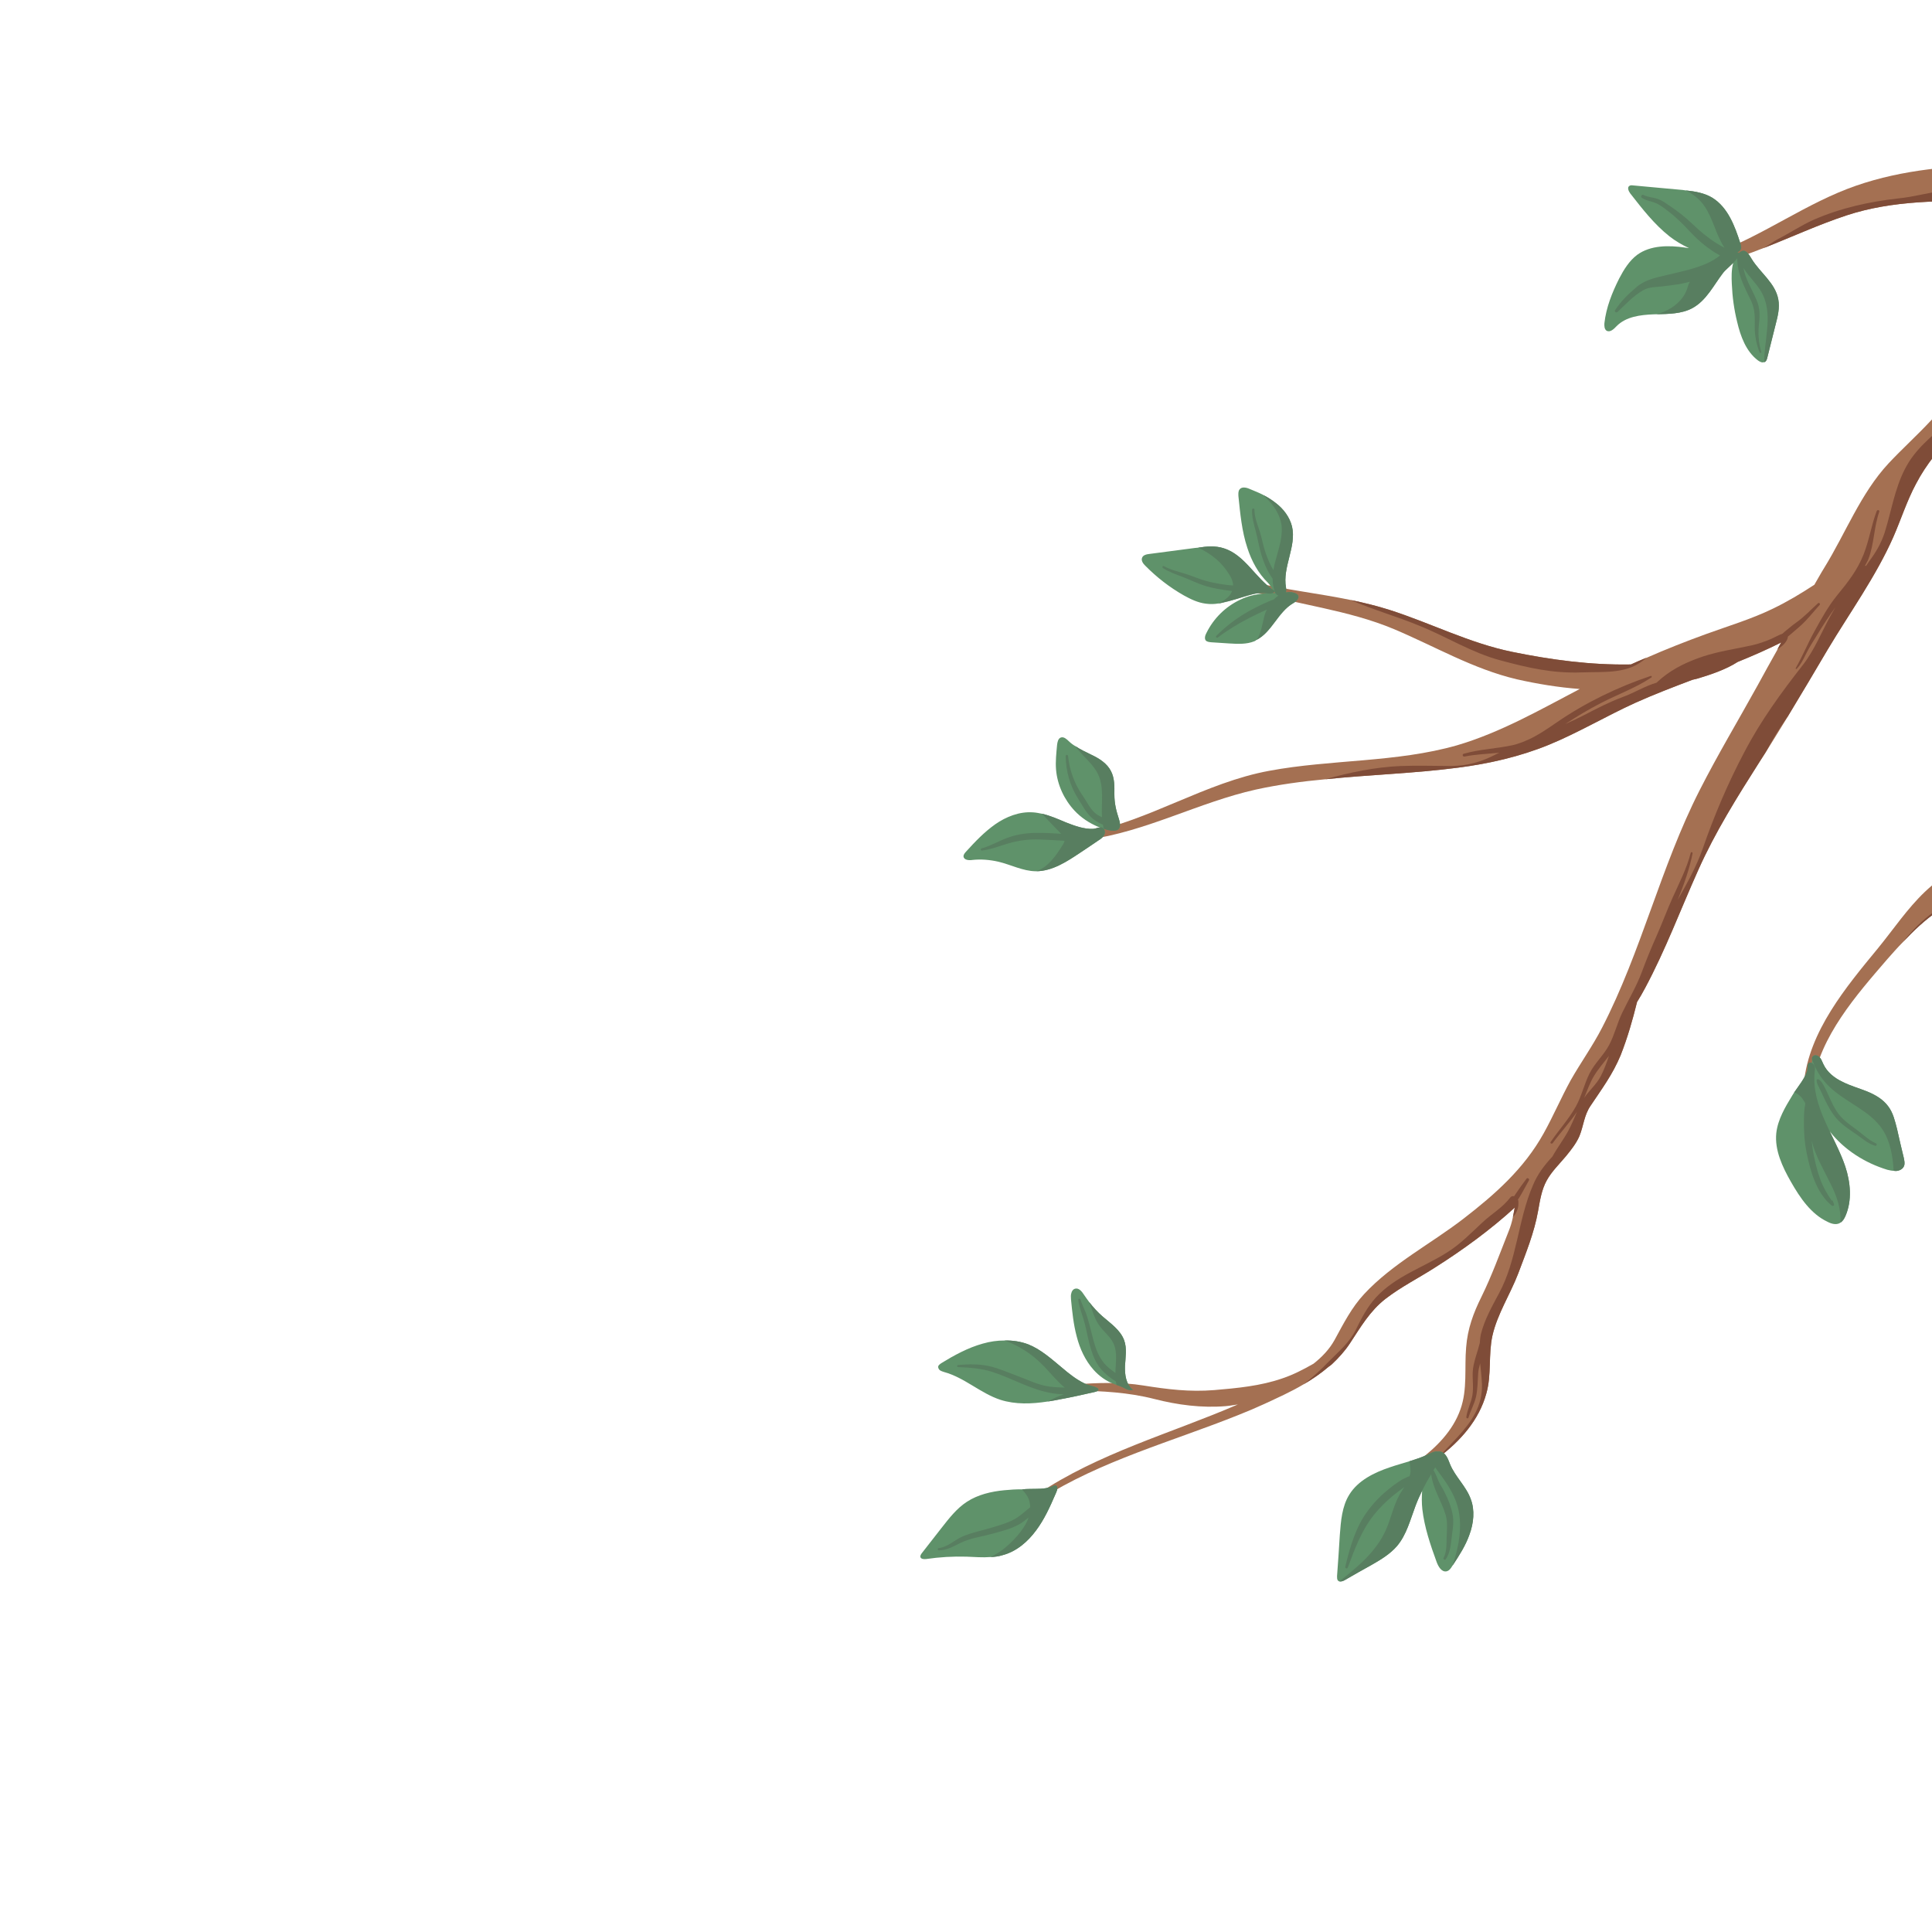 <svg xmlns="http://www.w3.org/2000/svg" xmlns:xlink="http://www.w3.org/1999/xlink" width="500" zoomAndPan="magnify" viewBox="0 0 375 375" height="500" preserveAspectRatio="xMidYMid meet" version="1.0"><defs><clipPath id="8b953d11c3"><path d="M 201 0 L 375 0 L 375 292 L 201 292 Z M 201 0 " clip-rule="nonzero"/></clipPath><clipPath id="4ab0e1016d"><path d="M 178.629 309.121 L 170.375 -37.277 L 537.023 -46.016 L 545.273 300.387 Z M 178.629 309.121 " clip-rule="nonzero"/></clipPath><clipPath id="bab74061dc"><path d="M 178.629 309.121 L 171.16 -4.289 L 375.105 -9.148 L 382.57 304.262 Z M 178.629 309.121 " clip-rule="nonzero"/></clipPath><clipPath id="0dd72ac3f0"><path d="M 178.629 309.121 L 170.375 -37.277 L 537.023 -46.016 L 545.273 300.387 Z M 178.629 309.121 " clip-rule="nonzero"/></clipPath><clipPath id="43432ddc70"><path d="M 253 0 L 375 0 L 375 283 L 253 283 Z M 253 0 " clip-rule="nonzero"/></clipPath><clipPath id="849a8f8eb4"><path d="M 178.629 309.121 L 170.375 -37.277 L 537.023 -46.016 L 545.273 300.387 Z M 178.629 309.121 " clip-rule="nonzero"/></clipPath><clipPath id="9d52358258"><path d="M 178.629 309.121 L 171.16 -4.289 L 375.105 -9.148 L 382.57 304.262 Z M 178.629 309.121 " clip-rule="nonzero"/></clipPath><clipPath id="cb4bd7d002"><path d="M 178.629 309.121 L 170.375 -37.277 L 537.023 -46.016 L 545.273 300.387 Z M 178.629 309.121 " clip-rule="nonzero"/></clipPath><clipPath id="6b32222d4e"><path d="M 178 35 L 375 35 L 375 307 L 178 307 Z M 178 35 " clip-rule="nonzero"/></clipPath><clipPath id="c4f76bf06f"><path d="M 178.629 309.121 L 170.375 -37.277 L 537.023 -46.016 L 545.273 300.387 Z M 178.629 309.121 " clip-rule="nonzero"/></clipPath><clipPath id="00ecad0c64"><path d="M 178.629 309.121 L 171.16 -4.289 L 375.105 -9.148 L 382.57 304.262 Z M 178.629 309.121 " clip-rule="nonzero"/></clipPath><clipPath id="8e615d12cb"><path d="M 178.629 309.121 L 170.375 -37.277 L 537.023 -46.016 L 545.273 300.387 Z M 178.629 309.121 " clip-rule="nonzero"/></clipPath><clipPath id="adaf7fdac1"><path d="M 182 36 L 375 36 L 375 307 L 182 307 Z M 182 36 " clip-rule="nonzero"/></clipPath><clipPath id="4d4f33e75f"><path d="M 178.629 309.121 L 170.375 -37.277 L 537.023 -46.016 L 545.273 300.387 Z M 178.629 309.121 " clip-rule="nonzero"/></clipPath><clipPath id="9831db53e3"><path d="M 178.629 309.121 L 171.16 -4.289 L 375.105 -9.148 L 382.57 304.262 Z M 178.629 309.121 " clip-rule="nonzero"/></clipPath><clipPath id="8558c79a6d"><path d="M 178.629 309.121 L 170.375 -37.277 L 537.023 -46.016 L 545.273 300.387 Z M 178.629 309.121 " clip-rule="nonzero"/></clipPath></defs><g clip-path="url(#8b953d11c3)"><g clip-path="url(#4ab0e1016d)"><g clip-path="url(#bab74061dc)"><g clip-path="url(#0dd72ac3f0)"><path fill="#a47052" d="M 529.445 -43.445 C 528.871 -41.125 526.832 -39.312 525.195 -37.777 C 522.719 -35.457 520.012 -33.355 517.488 -31.121 C 512.266 -26.516 508.559 -20.816 504.348 -15.375 C 499.695 -9.379 494.711 -4.234 488.348 -0.055 C 480.645 5.016 472.898 10.09 465.152 15.074 C 461.324 17.562 457.492 19.965 453.664 22.41 C 451.066 23.465 448.465 24.434 445.82 25.312 C 436.531 28.25 426.621 29.797 417.02 30.93 C 398.129 33.148 378.562 29.719 360.27 36.039 C 350.719 39.348 342.5 45.562 333.047 49.094 C 331.793 49.531 332.336 51.465 333.684 51.113 C 336.648 50.273 339.469 49.254 342.293 48.148 L 342.336 48.145 C 347.711 46.027 352.988 43.594 358.461 41.789 C 367.387 38.859 376.977 38.945 386.246 39.043 C 391.086 39.109 395.926 39.309 400.758 39.148 C 405.91 38.98 410.953 38.094 416.043 37.426 C 422.129 36.648 428.391 35.73 434.465 34.5 L 434.512 34.5 C 434.602 34.496 434.734 34.445 434.824 34.445 C 430.195 37.406 425.609 40.324 421.023 43.375 C 407.406 52.391 394.898 62.555 382.91 73.613 C 380.035 76.262 377.34 79 374.648 81.777 C 372.004 84.602 369.172 87.16 366.57 89.938 C 361.148 95.77 358.258 103.445 354.121 110.152 C 353.426 111.254 352.82 112.398 352.168 113.5 C 349.586 115.191 346.91 116.797 344.141 118.129 C 339.941 120.176 335.449 121.504 331.059 123.102 C 327.203 124.508 323.395 126 319.594 127.676 L 319.547 127.676 C 318.562 128.062 317.535 128.539 316.551 128.973 C 316.551 128.973 316.504 128.973 316.461 128.973 C 308.777 129.109 301.066 128.074 293.523 126.531 C 285.211 124.828 277.797 120.977 269.777 118.406 C 267.273 117.605 264.727 116.988 262.18 116.461 C 255.867 115.164 249.43 114.457 243.199 112.977 C 242.062 112.684 241.652 114.371 242.746 114.707 C 251.941 117.383 261.641 118.375 270.543 122.102 C 278.582 125.484 285.875 129.836 294.422 131.852 C 298.422 132.754 302.504 133.426 306.625 133.734 C 298.859 137.812 291.188 142.203 282.789 144.668 C 271.027 148.027 258.352 147.379 246.379 149.609 C 233.91 151.898 223.191 159.262 210.77 161.684 C 210.051 161.836 210.219 163.098 210.984 162.992 C 222.43 161.449 232.645 155.73 243.797 153.246 C 248.207 152.281 252.711 151.676 257.27 151.25 C 265.836 150.367 274.512 150.117 282.984 149.008 C 289.023 148.23 295.004 146.867 300.645 144.559 C 306.375 142.203 311.727 139 317.406 136.418 C 321.027 134.793 324.793 133.348 328.512 131.945 C 328.871 131.848 329.184 131.793 329.543 131.695 C 331.832 131.008 334.973 129.98 337.289 128.477 C 340.156 127.32 342.973 126.078 345.742 124.699 C 345.484 125.156 345.223 125.57 345.008 126.031 L 345.008 126.074 C 343.707 128.367 342.449 130.664 341.195 132.957 C 337.422 139.789 333.422 146.449 329.883 153.414 C 322.324 168.258 318.602 184.688 310.953 199.492 C 309.137 203.02 306.816 206.246 304.863 209.688 C 303 213.078 301.504 216.602 299.641 219.949 C 295.824 226.832 290.203 231.809 284.031 236.57 C 277.727 241.43 270.27 245.273 264.801 251.152 C 262.336 253.793 260.781 256.906 259.047 260.07 C 258.008 261.953 256.551 263.434 254.953 264.695 C 253.035 265.781 251.07 266.824 248.871 267.555 C 244.656 269.016 240.148 269.438 235.68 269.816 C 230.898 270.203 226.637 269.672 221.914 268.922 C 217.512 268.211 213.086 268.41 208.664 268.695 C 207.852 268.715 207.879 269.891 208.691 269.918 C 213.895 269.973 219.008 270.258 224.059 271.543 C 228.562 272.703 233.277 273.312 237.879 272.934 C 238.691 272.867 239.504 272.715 240.27 272.605 C 227.203 278.258 213.23 282.031 201.262 290.102 C 200.684 290.477 201.25 291.461 201.871 291.035 C 213.762 283.465 227.465 279.836 240.406 274.637 C 242.109 273.965 243.809 273.246 245.465 272.48 C 248.012 271.289 250.605 270.141 252.969 268.727 C 253.016 268.727 253.016 268.68 253.059 268.68 C 254.754 267.688 256.398 266.562 257.859 265.305 C 258.086 265.164 258.305 264.977 258.527 264.793 C 259.809 263.582 261 262.289 262.004 260.77 C 264.098 257.598 265.875 254.477 268.938 252.094 C 271.957 249.762 275.398 248.047 278.605 245.98 C 283.949 242.594 289.281 238.711 294.016 234.387 C 293.895 235.023 293.773 235.66 293.652 236.254 C 293.449 237.254 293.156 238.211 292.773 239.125 C 291.109 243.328 289.539 247.668 287.555 251.695 C 285.961 254.902 284.855 257.918 284.578 261.5 C 284.223 265.492 284.863 269.688 283.465 273.566 C 281.984 277.766 278.758 280.969 275.25 283.586 C 274.406 284.238 275.207 285.625 276.145 285.012 C 277.168 284.355 278.191 283.652 279.168 282.949 C 279.168 282.902 279.211 282.902 279.211 282.902 C 283.434 279.723 287.086 275.652 288.5 270.461 C 289.543 266.812 288.863 262.938 289.68 259.25 C 290.621 255.062 293.148 251.203 294.684 247.184 C 296.211 243.117 297.793 239.277 298.551 235.004 C 298.91 233.004 299.223 230.914 300.219 229.125 C 301.172 227.383 302.676 225.941 303.949 224.418 C 304.961 223.172 305.926 221.973 306.57 220.508 C 307.379 218.496 307.469 216.457 308.734 214.617 C 310.918 211.352 313.02 208.539 314.559 204.836 C 315.926 201.363 316.883 197.992 317.75 194.488 C 318.316 193.566 318.836 192.695 319.312 191.777 C 323.293 184.352 326.184 176.543 329.617 168.898 C 332.922 161.488 337.191 154.688 341.547 147.84 C 341.941 147.242 342.332 146.598 342.727 146 C 342.723 145.957 342.723 145.91 342.812 145.863 C 344.25 143.609 345.641 141.27 347.078 138.973 C 347.078 138.926 347.078 138.883 347.121 138.879 C 349.688 134.652 352.207 130.383 354.73 126.113 C 359.031 118.906 364.109 111.906 367.5 104.219 C 369 100.789 370.133 97.184 371.91 93.883 C 373.898 90.078 376.578 86.891 379.535 83.789 C 390.871 71.977 404.578 62.734 418.477 54.164 C 433.359 44.938 448.57 36.383 463.355 26.977 C 468.656 23.59 473.906 20.117 479.16 16.641 C 478.898 17.145 478.641 17.648 478.383 18.152 C 478.164 18.566 477.949 18.934 477.777 19.344 C 476.094 22.734 474.32 25.992 473.184 29.594 C 470.789 37.301 468.758 45.043 466.641 52.836 C 464.645 60.168 462.289 67.512 458.922 74.34 C 455.43 81.391 450.418 87.352 446.418 94.102 C 444.941 96.578 443.602 99.191 442.262 101.805 C 439.996 103.398 438.246 105.836 436.625 108.004 C 434.039 111.461 432.188 115.398 429.145 118.547 C 425.352 122.484 421.367 126.156 417.992 130.492 C 414.613 134.781 412.379 139.723 409.184 144.102 C 402.969 152.758 393.992 159.219 385.129 164.863 C 381.121 167.402 377.066 169.852 373.617 173.102 C 370.168 176.398 367.504 180.398 364.52 184.047 C 358.324 191.574 351.113 200.164 350.133 210.238 C 350.02 211.191 351.699 211.422 351.855 210.422 C 353.262 201.152 360.348 193.109 366.242 186.27 C 367.258 185.113 368.312 183.914 369.418 182.801 C 371.445 180.625 373.656 178.535 376.145 176.844 C 379.973 174.266 384.219 172.215 388.281 169.992 C 397.117 165.254 405.512 158.945 412.066 151.32 C 415.41 147.438 417.656 143.039 420.449 138.852 C 423.418 134.438 427.219 130.68 430.508 126.527 C 431.258 125.605 432 124.637 432.656 123.715 C 432.488 124.125 432.316 124.582 432.145 124.996 C 430.309 129.473 428.562 134.043 427.18 138.602 C 424.832 146.309 425.383 154.172 426.203 162.074 C 427.027 170.066 427.75 177.652 425.949 185.617 C 422.316 201.953 411.703 215.742 400.691 227.906 C 400.117 228.555 401.09 229.484 401.707 228.836 C 407.758 222.805 413.484 216.422 418.242 209.34 C 418.242 209.293 418.285 209.293 418.285 209.293 C 421.562 204.414 424.375 199.234 426.504 193.707 C 429.145 186.809 430.418 179.625 430.559 172.289 C 430.727 164.137 429.984 155.781 431.422 147.691 C 432.941 139.414 436.824 131.672 440.031 123.902 C 443.105 116.359 446.273 108.77 450.492 101.789 C 454.754 94.762 460.672 88.918 464.707 81.805 C 465.707 80.062 466.656 78.273 467.52 76.441 C 467.402 77.215 467.285 78.031 467.168 78.805 C 466.59 82.98 466.328 87.199 466.652 91.355 C 467.168 97.859 470.555 103.301 472.418 109.461 C 474.434 116.156 473.93 123.547 474.41 130.461 C 474.492 131.996 476.707 131.945 476.762 130.406 C 476.793 129.77 476.82 129.137 476.852 128.5 C 477.148 122.066 478.078 115.527 477.16 109.164 C 476.723 106.098 475.66 103.18 474.82 100.168 C 473.836 96.84 473.488 93.684 473.453 90.195 C 473.43 83.5 474.992 76.988 475.238 70.328 C 475.348 67.246 475.09 64.086 474.566 61.02 C 474.457 60.207 474.297 59.262 474.094 58.316 C 476.293 50.07 477.402 41.578 479.418 33.246 C 480.449 29.102 481.488 25.277 483.203 21.344 C 484.449 18.508 485.504 15.449 485.793 12.316 C 486.992 11.52 488.195 10.766 489.355 10.016 C 497.145 4.852 503.844 -0.426 509.637 -7.805 C 514.418 -13.895 518.512 -20.375 524.402 -25.582 C 529.094 -29.723 535.57 -34.992 536.496 -41.668 C 536.84 -44.395 534.625 -46.152 532.547 -46.102 C 531.191 -46.07 529.902 -45.27 529.445 -43.445 Z M 529.445 -43.445 " fill-opacity="1" fill-rule="nonzero"/></g></g></g></g><g clip-path="url(#43432ddc70)"><g clip-path="url(#849a8f8eb4)"><g clip-path="url(#9d52358258)"><g clip-path="url(#cb4bd7d002)"><path fill="#7f4c38" d="M 317.75 194.488 C 318.316 193.566 318.836 192.695 319.312 191.777 C 323.293 184.352 326.184 176.543 329.617 168.898 C 332.922 161.488 337.191 154.688 341.547 147.84 C 341.941 147.242 342.332 146.598 342.727 146 C 342.723 145.957 342.723 145.91 342.812 145.863 C 343.98 143.664 345.285 141.504 346.727 139.434 C 346.816 139.293 346.945 139.109 347.078 138.973 C 347.078 138.926 347.078 138.883 347.121 138.879 C 349.688 134.652 352.207 130.383 354.73 126.113 C 359.031 118.906 364.109 111.906 367.5 104.219 C 369 100.789 370.133 97.184 371.91 93.883 C 373.898 90.078 376.578 86.891 379.535 83.789 C 390.871 71.977 404.578 62.734 418.477 54.164 C 433.359 44.938 448.57 36.383 463.355 26.977 C 468.656 23.59 473.906 20.117 479.16 16.641 C 478.898 17.145 478.641 17.648 478.383 18.152 C 479.133 17.367 480.359 15.844 479.797 14.906 C 479.699 14.727 479.52 14.688 479.387 14.734 C 478.801 14.84 478.41 15.527 478.012 15.945 C 477.48 16.41 476.902 16.832 476.277 17.16 C 475.652 17.539 474.984 17.828 474.309 18.07 C 473.504 18.359 472.789 18.785 472.031 19.121 C 470.5 19.844 469.098 20.652 467.66 21.461 C 469.426 19.605 471.133 17.707 473.129 16.07 C 473.258 15.965 473.086 15.758 472.945 15.844 C 470.316 17.5 468.258 19.879 465.898 21.871 C 464.441 23.098 463.043 24.211 461.215 24.832 C 459.703 25.348 458.223 25.844 456.773 26.516 C 453.953 27.828 451.211 29.34 448.91 31.449 C 447.605 32.645 446.344 33.582 444.742 34.328 C 443.148 35.074 441.543 36.047 439.84 36.496 C 439.574 36.566 439.637 37.031 439.922 36.988 C 441.406 36.77 442.719 36.137 444.117 35.617 C 445.555 35.086 446.965 34.562 448.266 33.738 C 449.684 32.836 450.898 31.66 452.324 30.77 C 453.852 29.816 455.473 28.98 457.07 28.148 C 457.191 28.086 457.312 28.039 457.434 27.98 C 453.594 30.602 450.297 34.043 446.074 36.031 C 444.152 36.938 442.273 37.754 440.492 38.883 C 438.844 39.961 437.199 41.09 435.41 41.902 C 435.098 42 434.781 42.098 434.422 42.195 C 433.703 42.395 432.984 42.637 432.312 42.879 C 431.477 43.102 430.688 43.387 429.922 43.742 C 430.195 43.551 430.461 43.344 430.738 43.164 C 432.27 42.16 433.965 41.434 435.387 40.273 C 435.672 40.047 435.281 39.566 434.984 39.777 C 433.516 40.828 431.789 41.445 430.219 42.32 C 428.301 43.387 426.484 44.664 424.66 45.883 C 424.098 46.262 423.574 46.676 423.043 47.086 C 420.734 48.301 418.531 49.676 416.469 51.449 C 415.898 51.945 415.289 52.398 414.707 52.879 C 413.133 53.648 411.555 54.418 410.039 55.301 C 408.398 56.254 407.082 57.555 405.547 58.648 C 403.895 59.824 401.965 60.512 400.227 61.535 C 398.555 62.52 397.02 63.715 395.328 64.668 C 395.191 64.746 395.293 64.957 395.441 64.918 C 397.176 64.422 398.535 63.391 400.078 62.496 C 401.836 61.477 403.82 60.93 405.57 59.918 C 407.102 59.031 408.395 57.805 409.859 56.816 C 408.066 58.227 406.277 59.637 404.586 61.148 C 402.812 62.773 401.184 64.535 399.227 65.938 C 397.449 67.203 395.531 68.246 393.754 69.555 C 392.066 70.816 390.332 72.035 388.738 73.43 C 388.027 74.082 387.273 74.688 386.613 75.426 C 383.203 76.414 380.52 79.648 378.043 81.922 C 374.859 84.805 371.703 87.145 369.719 91.086 C 367.73 94.98 367.109 99.25 365.805 103.398 C 365.133 105.453 364.09 107.242 362.773 108.992 C 362.602 109.27 362.383 109.547 362.207 109.824 C 362.125 109.812 362.055 109.836 361.977 109.84 C 362.195 109.379 362.48 108.977 362.668 108.484 C 363.781 105.539 363.723 102.309 364.766 99.316 C 364.875 99 364.383 98.891 364.27 99.191 C 363.227 101.957 362.793 104.918 361.707 107.656 C 360.512 110.66 358.688 112.992 356.656 115.465 C 354.887 117.613 353.504 120.148 352.16 122.578 C 350.867 124.902 349.879 127.379 348.551 129.672 C 348.48 129.793 348.652 129.918 348.746 129.816 C 349.551 128.98 350.059 127.922 350.562 126.891 C 351.199 125.59 351.988 124.422 352.738 123.188 C 353.832 121.379 355 119.598 356.25 117.879 C 355.98 118.359 355.688 118.828 355.426 119.309 C 353.605 122.566 352.242 126.082 349.961 129.035 C 345.707 134.477 341.766 139.867 338.566 146.008 C 335.363 152.062 332.711 158.324 330.469 164.805 C 329.207 168.355 327.469 171.422 325.645 174.664 C 326.84 171.703 327.934 168.695 328.527 165.637 C 328.574 165.402 328.227 165.312 328.168 165.547 C 327.402 168.57 325.922 171.414 324.648 174.246 C 323.555 176.68 322.637 179.188 321.555 181.629 C 320.52 183.953 319.559 186.281 318.68 188.664 C 317.652 191.445 316.133 193.945 314.855 196.609 C 313.891 198.621 313.387 200.844 312.344 202.812 C 311.281 204.82 309.543 206.328 308.523 208.367 C 307.477 210.449 306.992 212.789 305.844 214.824 C 304.484 217.238 302.543 219.363 300.98 221.66 C 300.816 221.902 301.207 222.105 301.375 221.879 C 302.883 219.812 304.676 217.922 306.094 215.797 C 305.566 217.004 305.07 218.23 304.465 219.383 C 303.512 221.172 302.281 222.738 301.328 224.48 C 299.785 226.148 298.426 227.898 297.531 230.094 C 294.617 236.816 294.484 244.562 290.934 251.074 C 289.59 253.594 288.16 256.117 287.457 258.895 C 287.316 259.492 287.273 260.082 287.227 260.672 C 287.113 261.102 286.996 261.535 286.875 261.941 C 286.473 263.301 285.988 264.629 285.875 266.055 C 285.75 267.648 286.062 269.238 285.789 270.828 C 285.543 272.277 284.801 273.578 284.617 275.039 C 284.582 275.312 284.953 275.418 285.035 275.145 C 285.441 273.789 286.16 272.547 286.48 271.164 C 286.832 269.645 286.797 268.133 286.91 266.59 C 286.957 265.91 287.113 265.258 287.293 264.613 C 287.426 265.957 287.594 267.305 287.645 268.668 C 287.789 272.922 285.605 276.004 282.828 279.016 C 281.68 280.219 280.535 281.469 279.387 282.672 C 279.301 282.766 279.254 282.812 279.211 282.902 C 283.434 279.723 287.086 275.652 288.5 270.461 C 289.543 266.812 288.863 262.938 289.68 259.25 C 290.621 255.062 293.148 251.203 294.684 247.184 C 296.211 243.117 297.793 239.277 298.551 235.004 C 298.91 233.004 299.223 230.914 300.219 229.125 C 301.172 227.383 302.676 225.941 303.949 224.418 C 304.961 223.172 305.926 221.973 306.57 220.508 C 307.379 218.496 307.469 216.457 308.734 214.617 C 310.918 211.352 313.02 208.539 314.559 204.836 C 315.926 201.363 316.883 197.992 317.75 194.488 Z M 310.766 208.773 C 309.898 210.488 308.523 211.559 307.488 213.098 C 308.082 211.66 308.582 210.184 309.391 208.844 C 310.234 207.445 311.316 206.23 312.301 204.941 C 311.863 206.242 311.391 207.535 310.766 208.773 Z M 532.547 -46.102 C 534.625 -46.152 536.84 -44.395 536.496 -41.668 C 535.57 -34.992 529.094 -29.723 524.402 -25.582 C 518.512 -20.375 514.418 -13.895 509.637 -7.805 C 503.844 -0.426 497.141 4.852 489.355 10.016 C 488.195 10.766 486.992 11.52 485.793 12.316 C 485.504 15.449 484.449 18.508 483.203 21.344 C 481.488 25.277 480.449 29.102 479.418 33.246 C 477.402 41.578 476.293 50.07 474.094 58.316 C 474.297 59.262 474.457 60.207 474.566 61.02 C 475.09 64.086 475.348 67.246 475.238 70.328 C 474.992 76.988 473.43 83.5 473.453 90.195 C 473.488 93.684 473.836 96.84 474.82 100.168 C 475.66 103.18 476.723 106.098 477.16 109.164 C 478.078 115.527 477.148 122.066 476.852 128.5 C 475.285 121.66 477.469 114.5 476.082 107.562 C 475.414 104.227 474.242 100.68 473.039 97.496 C 471.789 94.402 470.238 91.859 470.246 88.418 C 470.301 85.02 471.125 81.742 471.996 78.508 C 472.992 74.727 473.18 71.148 472.23 67.32 C 471.762 65.504 471.121 63.617 471.004 61.715 C 470.484 62.672 470.094 63.656 469.734 64.715 C 469.645 64.98 469.238 64.891 469.305 64.609 C 469.574 63.484 469.645 62.312 470.078 61.234 C 470.582 59.965 471.168 58.781 471.551 57.461 C 472.266 55.012 472.492 52.414 472.836 49.891 C 473.211 47.152 473.758 44.488 474.227 41.77 C 474.445 40.477 474.645 39.324 475.141 38.105 C 475.602 36.973 475.797 35.711 476.453 34.668 C 476.539 34.531 476.758 34.609 476.723 34.777 C 476.441 36.02 476.48 37.297 476.219 38.535 C 475.949 39.809 475.621 41.051 475.391 42.344 C 475.32 42.727 475.258 43.105 475.188 43.484 C 476 40.469 477.102 37.617 478.23 34.633 C 479.691 30.793 480.129 26.895 480.754 22.895 C 480.551 23.395 480.32 23.883 480.121 24.387 C 479.379 26.289 478.941 28.305 478.031 30.141 C 477.93 30.348 477.57 30.211 477.648 29.988 C 478.355 28.031 478.574 25.938 479.188 23.945 C 479.754 22.098 480.398 20.301 481.152 18.52 C 482 16.512 482.891 14.531 483.602 12.469 C 483.891 11.625 484.148 10.77 484.48 9.941 C 484.832 9.062 485.309 8.25 485.629 7.363 C 485.758 7.012 486.242 7.055 486.281 7.438 C 486.34 7.965 486.215 8.461 486.059 8.953 C 486.445 8.574 486.887 8.207 487.402 7.844 C 488.469 7.094 489.633 6.57 490.656 5.867 C 492.125 4.879 493.312 3.539 494.734 2.508 C 497.754 0.219 500.359 -2.422 502.914 -5.199 C 505.605 -8.117 508.656 -10.906 510.93 -14.125 C 512.012 -15.688 512.875 -17.375 513.789 -19.02 C 512.629 -18.09 511.434 -17.188 510.477 -16.039 C 509.371 -14.711 508.629 -13.121 507.504 -11.801 C 505.098 -8.992 501.523 -7.031 498.469 -5.023 C 498.219 -4.859 497.992 -5.242 498.227 -5.414 C 501.246 -7.625 504.891 -10.133 506.812 -13.422 C 507.574 -14.73 508.23 -16.086 509.199 -17.262 C 510.195 -18.473 511.434 -19.438 512.672 -20.387 C 514.164 -21.531 515.641 -22.578 516.695 -24.172 C 517.676 -25.652 518.398 -27.293 519.398 -28.762 C 520.137 -29.84 521.09 -30.715 522.066 -31.566 C 523.352 -32.684 524.227 -33.82 525.094 -35.285 C 525.223 -35.504 525.516 -35.359 525.484 -35.133 C 525.082 -32.105 521.734 -30.207 520.277 -27.711 C 519.992 -27.219 519.742 -26.703 519.484 -26.191 C 520.723 -27.305 522.035 -28.34 523.363 -29.359 C 526.246 -31.602 528.266 -34.141 529.906 -37.438 C 531.285 -40.23 531.715 -43.184 532.547 -46.102 Z M 440.031 123.902 C 436.824 131.672 432.941 139.414 431.422 147.691 C 429.984 155.781 430.727 164.137 430.559 172.289 C 430.418 179.625 429.145 186.809 426.504 193.707 C 424.375 199.234 421.559 204.414 418.285 209.293 C 418.41 208.836 418.535 208.379 418.707 207.926 C 420.453 203.535 423.305 199.895 425.195 195.637 C 427.555 190.422 429.016 185.316 429.332 179.562 C 429.609 174.121 429.57 168.738 429.262 163.312 C 429.016 159.641 429.07 156.004 429.293 152.359 C 428.973 154.27 428.633 156.176 428.355 158.102 C 427.824 161.762 428.246 165.266 428.273 168.918 C 428.273 169.121 427.984 169.121 427.965 168.926 C 427.594 165.273 427.004 161.672 427.238 157.977 C 427.461 154.457 428.156 150.934 428.562 147.43 C 429 143.684 430.359 140.316 431.137 136.672 C 431.867 133.258 432.93 129.734 434.547 126.637 C 434.648 126.441 434.965 126.566 434.902 126.777 C 433.906 130.172 432.812 133.445 432.27 136.953 C 432.219 137.266 432.117 137.559 432.051 137.863 C 432.629 136.16 433.246 134.453 433.91 132.691 C 435.742 127.895 437.984 123.363 440.09 118.695 C 441.336 115.992 442.582 113.34 444.016 110.816 C 445.008 108.801 445.77 106.699 446.672 104.641 C 447.613 102.402 448.965 100.285 450.09 98.176 C 450.445 97.504 450.844 96.824 451.246 96.148 C 449.957 97.82 448.645 99.477 447.391 101.172 C 446.379 102.543 445.566 103.902 444.867 105.457 C 444.285 106.75 443.672 107.973 442.758 109.066 C 442.582 109.277 442.223 109.008 442.371 108.781 C 443.312 107.328 443.801 105.703 444.441 104.109 C 445.008 102.703 445.805 101.508 446.652 100.258 C 448.555 97.473 450.715 94.871 452.559 92.051 C 454.418 89.203 456.512 86.551 458.387 83.719 C 459.273 82.383 460.227 81.09 461.074 79.727 C 461.816 78.539 462.508 77.152 463.605 76.25 C 463.77 76.113 464.055 76.273 463.93 76.488 C 462.258 79.328 460.672 82.211 458.938 85.02 C 458.039 86.469 456.98 87.785 456.012 89.184 C 455.23 90.309 454.539 91.488 453.797 92.641 C 455.133 91.266 456.879 90.281 458.09 88.707 C 459.582 86.77 460.836 84.477 462.191 82.406 C 463.453 80.387 465.074 78.266 465.836 76.031 C 466.426 74.203 466.555 72.121 467.832 70.594 C 468.094 70.273 468.73 70.395 468.832 70.844 C 469.344 73.457 468.371 76.242 467.168 78.805 C 467.285 78.031 467.402 77.215 467.52 76.441 C 466.656 78.273 465.707 80.062 464.707 81.805 C 460.672 88.918 454.754 94.762 450.492 101.789 C 446.273 108.77 443.105 116.359 440.031 123.902 Z M 432.145 124.996 C 432.316 124.582 432.488 124.125 432.656 123.715 C 432 124.637 431.258 125.605 430.508 126.527 C 427.219 130.68 423.418 134.438 420.449 138.852 C 417.656 143.039 415.41 147.438 412.066 151.32 C 405.512 158.945 397.117 165.254 388.281 169.992 C 384.219 172.215 379.973 174.266 376.145 176.844 C 373.656 178.535 371.445 180.625 369.418 182.801 C 371.082 180.633 373.023 178.684 375.293 177.047 C 380.711 173.023 386.551 169.582 391.926 165.516 C 394.637 163.504 397.574 161.625 400.145 159.48 C 400.566 159.125 400.887 158.68 401.273 158.293 C 400.223 159.27 399.184 160.266 397.992 161.07 C 396.113 162.344 393.844 163.035 391.809 164.016 C 389.832 164.969 387.871 165.891 385.789 166.594 C 385.523 166.684 385.414 166.281 385.664 166.18 C 387.938 165.242 390.078 164.027 392.266 162.91 C 394.309 161.871 396.504 161.164 398.219 159.59 C 399.586 158.332 400.938 156.957 402.215 155.609 C 403.668 154.078 405.496 153.039 406.695 151.277 C 407.84 149.59 409.242 148.027 410.324 146.32 C 411.328 144.738 412.113 143.172 413.316 141.719 C 416.004 138.477 418.871 135.398 421.535 132.141 C 421.633 132.02 421.812 132.168 421.746 132.297 C 420.809 134.109 419.371 135.586 418.059 137.125 C 416.555 138.883 415.211 140.773 413.828 142.629 C 413.012 143.719 412.449 144.945 411.824 146.141 C 412.109 145.82 412.41 145.523 412.691 145.195 C 414.801 142.746 416.914 140.387 419.398 138.289 C 419.617 138.102 419.887 137.961 420.156 137.953 C 420.418 137.496 420.68 137.035 420.938 136.531 C 422.145 134.105 423.543 132.078 425.395 130.09 C 426.367 129.07 427.066 128.059 427.758 126.82 C 428.367 125.809 429.016 124.617 429.902 123.824 C 430.785 122.988 431.816 122.602 432.426 121.504 C 432.637 121.102 432.898 120.633 433.238 120.289 C 433.285 120.141 433.316 119.988 433.379 119.848 C 433.566 119.391 433.836 118.988 434.133 118.598 C 434.445 118.191 434.844 117.895 435.195 117.531 C 435.883 116.816 436.305 115.906 436.77 115.043 C 437.23 114.199 437.734 113.375 438.418 112.691 C 438.672 112.438 439.051 112.805 438.82 113.074 C 438.129 113.887 437.707 114.852 437.277 115.816 C 436.863 116.746 436.402 117.617 435.863 118.477 C 435.582 118.922 435.289 119.359 435.023 119.812 C 434.941 119.949 434.871 120.094 434.801 120.238 C 434.805 120.266 434.836 120.285 434.836 120.312 C 434.859 121.172 434.297 122.273 433.906 123.051 C 433.52 123.875 432.809 124.391 432.145 124.996 Z M 358.461 41.789 C 352.988 43.594 347.711 46.027 342.336 48.145 C 343.273 47.582 344.117 46.926 345.098 46.406 C 347.422 45.219 349.645 43.719 352.016 42.664 C 357.254 40.367 362.828 39.148 368.422 38.516 C 371.578 38.215 374.629 37.281 377.785 36.938 C 380.941 36.59 384.148 36.379 387.312 36.438 C 390.344 36.457 393.379 36.789 396.406 36.719 C 399.18 36.609 401.758 36.262 404.441 36.59 C 396.156 35.609 387.758 33.082 379.543 35.078 C 379.297 35.137 379.191 34.785 379.43 34.707 C 383.375 33.363 388.148 33.008 392.285 33.371 C 397.121 33.793 401.801 35.238 406.645 35.648 C 411.484 36.059 415.5 34.496 420.152 33.613 C 424.25 32.836 428.414 32.391 432.473 31.504 C 432.711 31.453 432.906 31.797 432.66 31.918 C 431.023 32.734 429.441 32.953 427.664 33.234 C 425.609 33.562 423.629 34.246 421.578 34.605 C 419.504 34.965 417.461 35.566 415.402 36.07 C 415.848 36.051 416.293 36.047 416.734 36.008 C 418.672 35.781 420.371 34.969 422.258 34.473 C 423.742 34.074 425.316 33.855 426.852 33.684 C 428.699 33.414 430.543 33.055 432.395 32.965 C 433.352 32.941 434.34 32.84 435.273 32.961 C 435.637 32.906 436 32.855 436.363 32.805 C 438.223 32.547 440.086 32.105 441.578 30.891 C 441.828 30.688 442.191 31 441.953 31.254 C 440.605 32.68 438.746 33.426 436.84 33.754 C 436.797 33.762 436.758 33.762 436.719 33.77 C 436.695 33.797 436.707 33.84 436.664 33.859 C 435.949 34.238 435.273 34.254 434.512 34.5 L 434.465 34.5 C 428.391 35.73 422.129 36.648 416.043 37.426 C 410.953 38.094 405.91 38.98 400.758 39.148 C 395.926 39.309 391.086 39.109 386.246 39.043 C 376.977 38.945 367.387 38.859 358.461 41.789 Z M 282.984 149.008 C 274.512 150.117 265.836 150.367 257.27 151.25 C 261.984 149.918 267.023 148.891 271.766 148.688 C 275.016 148.562 278.32 148.668 281.574 148.68 C 284.918 148.645 287.48 147.906 290.426 146.387 C 290.621 146.285 290.824 146.207 291.02 146.109 C 288.766 146.328 286.492 146.398 284.266 146.848 C 283.914 146.918 283.746 146.406 284.102 146.305 C 287.215 145.418 290.445 145.324 293.594 144.641 C 294.27 144.492 294.902 144.27 295.523 144.039 C 295.883 143.887 296.242 143.738 296.605 143.586 C 298.578 142.684 300.367 141.453 302.215 140.18 C 307.715 136.391 314.074 133.32 320.402 131.199 C 320.582 131.137 320.684 131.395 320.535 131.496 C 317.504 133.523 313.895 134.82 310.66 136.5 C 308.297 137.727 306.031 139.082 303.816 140.535 C 305.031 139.996 306.246 139.441 307.426 138.828 C 309.883 137.551 312.34 136.27 314.938 135.301 C 317.133 134.523 319.273 133.16 321.516 132.52 C 321.871 132.195 322.227 131.914 322.578 131.59 C 324.973 129.629 327.656 128.391 330.574 127.414 C 333.715 126.391 336.914 125.949 340.105 125.242 C 341.41 124.938 342.664 124.5 343.871 123.973 C 344.562 123.66 345.262 123.25 345.988 122.988 C 346.145 122.852 346.285 122.703 346.449 122.574 C 347.191 121.98 347.91 121.352 348.688 120.805 C 350.211 119.719 351.48 118.352 352.859 117.102 C 353.078 116.902 353.395 117.195 353.191 117.418 C 351.93 118.801 350.797 120.305 349.387 121.547 C 348.656 122.195 347.906 122.824 347.164 123.457 C 347.129 123.488 347.086 123.508 347.051 123.539 C 346.91 124.543 346.051 125.375 345.008 126.031 C 345.223 125.57 345.484 125.156 345.742 124.699 C 342.973 126.078 340.156 127.32 337.289 128.477 C 334.973 129.98 331.832 131.008 329.543 131.695 C 329.184 131.793 328.871 131.848 328.512 131.945 C 324.793 133.348 321.027 134.793 317.406 136.418 C 311.727 139 306.375 142.203 300.645 144.559 C 295.004 146.867 289.023 148.23 282.984 149.008 Z M 319.547 127.676 C 316.098 130.883 311.656 130.355 307.004 130.512 C 301.402 130.734 296.629 129.625 291.215 128.172 C 285.617 126.676 280.797 123.578 275.457 121.441 C 271.117 119.641 266.477 118.352 262.18 116.461 C 264.727 116.988 267.273 117.605 269.777 118.406 C 277.797 120.977 285.211 124.828 293.523 126.531 C 301.066 128.074 308.777 129.109 316.461 128.973 C 316.504 128.973 316.551 128.973 316.551 128.973 C 317.535 128.539 318.562 128.062 319.547 127.676 Z M 257.859 265.305 C 256.398 266.562 254.754 267.688 253.059 268.68 C 254.789 267.324 256.383 265.883 257.926 264.262 C 259.871 262.316 261.91 260.59 263.16 258.117 C 264.281 255.828 265.359 253.719 267.078 251.824 C 270.871 247.703 276.211 246.039 280.84 243.121 C 283.426 241.52 285.5 239.344 287.711 237.301 C 289.48 235.629 291.664 234.398 293.156 232.418 C 293.359 232.164 293.629 232.133 293.887 232.188 C 293.988 232.043 294.082 231.898 294.18 231.754 C 294.859 230.738 295.566 229.746 296.305 228.773 C 296.508 228.508 296.918 228.836 296.766 229.109 C 296.164 230.176 295.609 231.262 294.977 232.312 C 294.867 232.496 294.738 232.668 294.625 232.848 C 294.648 232.922 294.699 232.98 294.707 233.059 C 294.832 234.414 294.402 235.418 293.652 236.25 C 293.773 235.66 293.895 235.023 294.016 234.387 C 289.281 238.711 283.949 242.594 278.605 245.98 C 275.398 248.047 271.957 249.762 268.938 252.094 C 265.875 254.477 264.098 257.598 262.004 260.77 C 261 262.289 259.809 263.582 258.527 264.793 C 258.305 264.977 258.086 265.164 257.859 265.305 Z M 257.859 265.305 " fill-opacity="1" fill-rule="nonzero"/></g></g></g></g><g clip-path="url(#6b32222d4e)"><g clip-path="url(#c4f76bf06f)"><g clip-path="url(#00ecad0c64)"><g clip-path="url(#8e615d12cb)"><path fill="#5f926a" d="M 179.785 302.605 C 179.332 302.66 178.789 302.629 178.645 302.227 C 178.594 301.953 178.766 301.68 178.941 301.449 C 180.215 299.836 181.488 298.176 182.758 296.559 C 184.207 294.715 185.699 292.777 187.656 291.508 C 189.793 290.102 192.402 289.496 194.926 289.254 C 196.098 289.137 197.273 289.062 198.402 289.082 C 198.898 289.023 199.398 289.012 199.895 289 C 201.25 288.969 202.742 289.066 204.043 288.582 C 204.359 288.484 204.754 288.113 205.078 288.422 C 205.496 288.82 204.977 289.738 204.805 290.148 C 203.777 292.527 202.703 294.906 201.125 297.027 C 199.504 299.238 197.289 301.148 194.641 301.844 C 193.875 302.09 193.066 302.199 192.254 302.219 C 190.719 302.344 189.133 302.203 187.594 302.148 C 184.969 302.074 182.352 302.227 179.785 302.605 Z M 212.809 269.316 C 212.074 268.973 211.215 268.902 210.48 268.512 C 208.883 267.738 207.5 266.637 206.16 265.492 C 204.086 263.777 202.051 261.926 199.586 260.941 C 198.129 260.391 196.586 260.152 195.004 260.191 C 193.555 260.18 192.16 260.395 190.77 260.789 C 187.895 261.582 185.215 263.051 182.676 264.605 C 182.453 264.789 182.188 264.934 182.102 265.207 C 182.062 265.48 182.207 265.793 182.438 265.969 C 182.711 266.141 182.984 266.227 183.258 266.312 C 187.219 267.395 190.32 270.441 194.191 271.707 C 197.109 272.633 200.27 272.516 203.332 272.035 C 203.379 272.031 203.379 272.031 203.379 272.031 C 204.145 271.922 204.953 271.77 205.719 271.613 C 208.016 271.199 210.219 270.691 212.465 270.188 C 213.23 270.031 213.492 269.617 212.809 269.316 Z M 211.418 252.738 C 211.09 252.293 210.762 251.848 210.434 251.359 C 210.012 250.691 209.406 249.934 208.688 250.133 C 208.285 250.234 208.02 250.602 207.941 251.012 C 207.812 251.375 207.867 251.781 207.879 252.191 C 208.117 254.629 208.355 257.066 209 259.449 C 209.598 261.789 210.648 264.074 212.273 265.891 C 213.34 267.086 214.723 268.094 216.273 268.648 C 216.41 268.688 216.59 268.773 216.727 268.816 C 217.23 268.988 217.73 269.156 218.281 269.461 C 218.832 269.762 219.285 269.934 219.914 269.781 C 218.535 268.684 218.309 266.832 218.359 265.156 C 218.453 263.48 218.773 261.707 218.195 260.137 C 217.469 258.164 215.586 256.895 214.016 255.527 C 213.047 254.691 212.211 253.762 211.418 252.738 Z M 276.82 282.461 C 275.746 282.938 274.668 283.281 273.594 283.621 C 272.336 284.016 271.035 284.363 269.777 284.801 C 266.727 285.824 263.602 287.348 261.902 290.102 C 260.465 292.398 260.262 295.258 260.055 297.977 C 259.891 300.605 259.73 303.234 259.52 305.91 C 259.527 306.227 259.492 306.59 259.723 306.812 C 259.77 306.855 259.863 306.945 259.953 306.941 C 260.316 307.023 260.719 306.879 261.031 306.691 C 262.727 305.699 264.422 304.754 266.117 303.809 C 267.945 302.77 269.773 301.684 271.137 300.113 C 273.027 297.895 273.727 294.98 274.75 292.285 C 275.121 291.289 275.578 290.32 276.035 289.355 C 275.953 290.547 275.945 291.75 276.074 292.934 C 276.477 296.453 277.641 299.867 278.852 303.188 C 279.188 304.086 279.801 305.156 280.746 305 C 281.289 304.895 281.637 304.387 281.898 303.93 L 281.941 303.883 C 283.207 301.953 284.473 300.02 285.234 297.828 C 286.039 295.637 286.297 293.141 285.477 290.988 C 284.605 288.52 282.48 286.668 281.473 284.25 C 281.09 283.309 280.746 282.184 279.789 281.801 C 279.562 281.699 279.309 281.738 279.062 281.75 C 278.367 281.586 277.336 282.262 276.82 282.461 Z M 213.215 163.117 C 213.617 162.879 213.973 162.602 214.234 162.23 C 214.5 161.848 214.547 161.234 214.23 160.867 C 214.238 160.871 214.242 160.871 214.246 160.875 C 216.023 161.465 218.062 161.688 217.188 158.992 C 216.648 157.332 216.301 155.98 216.301 154.172 C 216.312 152.676 216.363 151.09 215.652 149.703 C 214.895 148.184 213.379 147.223 211.824 146.492 C 210.773 145.973 209.723 145.5 208.758 144.844 C 208.297 144.586 207.883 144.277 207.469 143.879 C 207.051 143.48 206.496 142.953 205.914 143.148 C 205.375 143.34 205.254 144.023 205.18 144.566 C 205.035 146.156 204.848 147.789 204.977 149.371 C 205.227 152.352 206.562 155.219 208.602 157.387 C 209.855 158.715 211.371 159.719 213.062 160.449 C 213.219 160.504 213.402 160.57 213.574 160.633 C 213.148 160.629 212.586 160.867 212.168 160.879 C 210.406 160.965 208.582 160.285 206.938 159.645 C 205.387 159.004 203.879 158.312 202.242 157.945 C 201.652 157.824 201.059 157.703 200.426 157.672 C 197.848 157.508 195.293 158.52 193.203 159.973 C 191.07 161.473 189.262 163.371 187.543 165.266 C 187.277 165.543 186.969 165.914 187.023 166.273 C 187.129 166.953 188.082 167.02 188.758 166.914 C 190.426 166.738 192.102 166.879 193.738 167.246 C 196.191 167.82 198.527 169.078 201.016 169.109 L 201.152 169.105 C 204.227 169.078 206.984 167.293 209.523 165.602 C 210.77 164.758 212.016 163.961 213.215 163.117 Z M 473.668 128.938 C 473.234 129.715 472.984 130.672 472.684 131.406 C 471.871 133.324 471.059 135.289 470.566 137.34 C 469.664 141.164 470.074 145.184 471.34 148.91 C 472.602 152.59 474.719 155.98 477.23 159 C 477.512 159.355 477.836 159.754 478.246 159.926 C 478.613 160.141 479.113 160.176 479.512 159.941 C 479.559 159.938 479.559 159.895 479.602 159.891 C 480.043 159.473 479.984 158.797 480.012 158.164 C 480.035 155.266 482.145 152.816 482.895 149.992 C 483.805 146.574 482.637 142.98 481.156 139.758 C 479.586 136.355 477.836 133.184 477.203 129.395 C 476.945 128.133 476.594 126.605 474.984 127.41 C 474.359 127.742 473.969 128.297 473.668 128.938 Z M 240.617 94.973 C 241.055 94.418 241.965 94.625 242.605 94.926 C 243.426 95.27 244.293 95.609 245.07 96 C 245.117 95.996 245.117 95.996 245.117 96.043 C 245.988 96.473 246.812 96.996 247.598 97.613 C 249.113 98.754 250.328 100.355 250.781 102.199 C 251.688 106.07 248.887 110.074 249.613 114.043 C 249.672 114.371 249.66 114.688 249.598 114.977 C 250.105 114.922 250.629 114.867 251.133 115.047 C 252.633 115.465 252.023 116.52 251 117.086 C 248.055 118.785 246.84 122.754 243.844 124.227 C 243.711 124.367 243.625 124.414 243.488 124.461 C 241.965 125.086 240.246 124.992 238.617 124.895 C 237.441 124.832 236.262 124.727 235.086 124.664 C 234.723 124.625 234.359 124.59 234.082 124.371 C 233.711 123.973 233.922 123.289 234.184 122.828 C 235.562 120.035 237.859 117.762 240.676 116.426 C 242.363 115.594 244.07 115.273 245.848 115.16 C 245.617 115.125 245.387 115.094 245.164 115.098 C 243.898 115.039 242.598 115.477 241.43 115.82 C 240.488 116.113 239.543 116.41 238.602 116.656 C 238.555 116.66 238.465 116.66 238.422 116.707 C 237.926 116.855 237.434 116.957 236.938 117.059 L 236.891 117.062 C 236.805 117.109 236.715 117.109 236.578 117.113 C 235.766 117.27 234.91 117.289 234.047 117.172 C 232.504 116.984 231.086 116.293 229.758 115.555 C 227.008 113.992 224.523 112.059 222.297 109.805 C 221.883 109.406 221.461 108.828 221.672 108.281 C 221.844 107.734 222.562 107.578 223.102 107.52 C 226.078 107.133 229.008 106.746 231.938 106.359 C 232.16 106.355 232.34 106.305 232.566 106.301 C 234.234 106.035 235.902 105.902 237.496 106.41 C 241.57 107.66 243.645 112.121 247.062 114.438 C 246.77 113.984 246.484 113.512 246.113 113.129 C 244.215 111.273 242.938 108.906 242.109 106.344 C 241.035 103.109 240.727 99.676 240.375 96.293 C 240.367 95.84 240.309 95.344 240.617 94.973 Z M 247.023 115.113 C 247.191 115.109 247.367 115.109 247.539 115.109 C 247.531 115.102 247.52 115.094 247.516 115.086 C 247.449 115.012 247.398 114.914 247.34 114.836 C 247.238 114.949 247.137 115.055 247.023 115.113 Z M 351.707 205.488 C 351.664 205.535 351.707 205.578 351.707 205.578 L 351.715 205.895 C 351.707 206.047 351.68 206.195 351.664 206.344 C 351.453 206.246 351.219 206.227 351.004 206.41 C 350.785 206.688 350.895 207.547 350.77 207.863 C 350.305 209.324 349.121 210.758 348.246 212.043 C 348.113 212.23 348.027 212.41 347.898 212.598 C 346.504 214.891 345.07 217.281 344.773 219.957 C 344.445 223.27 345.969 226.492 347.621 229.395 C 349.41 232.523 351.52 235.641 354.723 237.148 C 355.453 237.539 356.363 237.789 357.078 237.41 C 357.121 237.363 357.168 237.363 357.211 237.316 C 357.703 237.031 358.008 236.48 358.219 235.98 C 359.504 233.004 359.195 229.527 358.172 226.43 C 357.391 224.086 356.238 221.855 355.16 219.613 C 357.961 223.188 361.992 225.73 366.324 227.051 C 366.734 227.129 367.145 227.258 367.551 227.246 C 367.734 227.289 367.914 227.281 368.141 227.277 C 368.727 227.219 369.352 226.887 369.562 226.34 C 369.777 225.836 369.629 225.297 369.527 224.754 C 369.074 222.863 368.625 221.02 368.215 219.129 C 367.816 217.598 367.465 216.023 366.531 214.777 C 365.504 213.355 363.945 212.484 362.391 211.844 C 360.793 211.203 359.109 210.746 357.602 209.965 C 356.047 209.234 354.617 208.09 353.902 206.523 C 353.711 206.164 353.613 205.805 353.379 205.449 C 353.098 205.047 352.547 204.656 352.055 204.891 C 351.742 205.082 351.703 205.262 351.707 205.488 Z M 404.625 224.203 C 403.906 224.41 402.895 225.062 402.406 225.285 C 400.57 226.098 398.637 226.504 396.703 226.824 C 396.207 226.926 395.664 226.984 395.172 227.086 C 392.781 227.461 390.398 227.879 388.254 228.973 C 385.172 230.629 383.027 233.578 381.656 236.777 C 380.332 239.977 379.734 243.434 379.141 246.887 C 379.062 247.34 378.984 247.887 379.266 248.285 C 379.73 248.957 380.766 248.75 381.527 248.461 C 384.977 247.109 388.43 245.805 391.922 244.5 C 392.191 244.402 392.418 244.309 392.684 244.211 C 394.566 243.488 396.402 242.672 397.77 241.238 C 399.18 239.848 399.949 237.973 400.723 236.141 C 401.562 234.137 402.395 232.141 403.223 230.148 C 402.945 232.051 402.934 233.988 403.246 235.902 C 403.785 239.555 405.137 243.055 406.707 246.457 C 407.234 247.668 407.852 248.918 408.691 249.984 C 409.109 250.52 409.668 251.094 410.344 251.031 C 410.75 250.977 411.105 250.742 411.324 250.422 C 411.5 250.281 411.586 250.051 411.672 249.867 C 411.84 249.277 411.824 248.645 411.855 248.055 C 411.941 245.926 412.523 243.828 412.969 241.734 C 413.418 239.598 413.68 237.418 413.133 235.348 C 412.086 231.164 408.129 228.316 406.723 224.277 C 406.219 222.922 405.242 223.066 404.625 224.203 Z M 316.25 36.09 C 315.805 36.375 316.094 37.09 316.422 37.535 C 318.75 40.512 321.086 43.535 324.031 45.863 C 325.191 46.781 326.492 47.535 327.84 48.164 C 327.582 48.129 327.324 48.09 327.07 48.055 C 323.895 47.586 320.367 47.582 317.789 49.453 C 316.234 50.621 315.191 52.32 314.281 54.062 C 312.902 56.812 311.75 59.691 311.414 62.73 C 311.383 63.23 311.395 63.863 311.809 64.172 C 312.5 64.605 313.25 63.867 313.777 63.309 C 315.59 61.457 318.383 61.117 320.957 61.012 L 321.5 60.996 C 323.848 60.941 326.383 60.926 328.434 59.836 C 331.203 58.367 332.621 55.348 334.465 52.949 C 334.801 52.504 335.676 51.766 336.422 51.027 C 336.047 52.348 336.082 53.887 336.145 55.125 C 336.25 57.613 336.578 60.051 337.18 62.48 C 337.832 65.27 338.895 68.188 341.199 69.945 C 341.566 70.207 342.023 70.469 342.426 70.277 C 342.516 70.273 342.562 70.273 342.605 70.227 C 342.875 70.039 342.957 69.719 343.039 69.402 C 343.574 67.262 344.113 65.121 344.648 62.98 C 345.062 61.387 345.477 59.746 345.168 58.125 C 344.594 54.926 341.652 52.957 340.008 50.281 C 339.297 49.105 338.664 48 337.457 49.176 C 337.426 49.07 337.348 49.012 337.281 48.934 C 337.551 48.812 337.781 48.652 337.883 48.387 C 338.055 48.066 337.91 47.66 337.809 47.258 C 336.734 43.887 335.383 40.254 332.355 38.379 C 330.84 37.465 329.023 37.145 327.211 36.961 C 326.801 36.879 326.352 36.848 325.941 36.812 C 322.906 36.52 319.918 36.277 316.926 35.984 C 316.699 35.945 316.426 35.953 316.25 36.09 Z M 316.25 36.09 " fill-opacity="1" fill-rule="nonzero"/></g></g></g></g><g clip-path="url(#adaf7fdac1)"><g clip-path="url(#4d4f33e75f)"><g clip-path="url(#9831db53e3)"><g clip-path="url(#8558c79a6d)"><path fill="#587e60" d="M 352.605 209.715 C 352.605 209.527 352.801 209.422 352.961 209.5 C 353.516 209.766 353.863 210.457 354.129 210.98 C 354.422 211.555 354.695 212.137 354.961 212.723 C 355.531 213.984 356.109 215.277 356.98 216.367 C 357.918 217.531 359.188 218.398 360.379 219.281 C 361.594 220.18 362.754 221.328 364.145 221.941 C 364.406 222.055 364.23 222.473 363.965 222.395 C 362.527 221.992 361.332 220.848 360.109 220.027 C 358.828 219.164 357.492 218.27 356.469 217.102 C 355.527 216.027 354.855 214.77 354.23 213.492 C 353.906 212.832 353.613 212.16 353.285 211.5 C 353.02 210.961 352.613 210.332 352.605 209.715 Z M 214.078 160.07 C 214.117 160.277 214.145 160.488 214.195 160.695 C 214.199 160.738 214.246 160.828 214.246 160.875 C 216.023 161.465 218.062 161.688 217.188 158.992 C 216.648 157.332 216.301 155.98 216.301 154.172 C 216.312 152.676 216.363 151.09 215.652 149.703 C 214.895 148.184 213.379 147.223 211.824 146.492 C 210.773 145.973 209.723 145.5 208.758 144.844 C 208.805 144.934 208.852 145.023 208.898 145.066 C 210.25 146.891 212.23 148.293 213.184 150.398 C 214.328 152.906 213.73 155.828 213.898 158.629 C 213.363 158.363 212.828 158.102 212.414 157.691 C 211.449 156.738 210.863 155.461 210.094 154.359 C 208.547 152.145 207.578 149.438 207.312 146.75 C 207.281 146.449 206.84 146.453 206.844 146.758 C 206.887 149.656 207.684 152.559 209.25 154.996 C 210.008 156.18 210.652 157.484 211.652 158.492 C 212.262 159.105 213.164 159.703 214.078 160.07 Z M 473.668 128.938 C 473.762 129.16 473.855 129.34 473.953 129.52 C 474.168 129.91 474.363 130.316 474.574 130.715 C 474.133 132.766 474.723 135.059 474.629 137.125 C 474.508 139.754 473.973 142.324 473.977 144.965 C 473.988 150.02 475.379 154.949 478.359 159.062 C 478.555 159.332 478.973 159.082 478.805 158.789 C 476.137 154.125 474.754 149.32 475.113 143.93 C 475.277 141.457 475.793 139.02 475.859 136.535 C 475.891 135.352 475.73 134.215 475.633 133.039 C 475.629 132.984 475.633 132.922 475.633 132.863 C 478.113 138.184 479.746 143.93 479.586 149.754 C 479.441 153.152 478.801 156.652 479.512 159.941 C 479.559 159.938 479.559 159.895 479.602 159.891 C 480.043 159.473 479.984 158.797 480.012 158.164 C 480.035 155.266 482.148 152.816 482.895 149.992 C 483.805 146.574 482.637 142.98 481.156 139.758 C 479.586 136.355 477.836 133.184 477.203 129.395 C 476.945 128.133 476.594 126.605 474.984 127.41 C 474.359 127.742 473.969 128.297 473.668 128.938 Z M 330.203 39.199 C 332.109 41.371 332.723 44.391 334.051 46.938 C 334.25 47.34 334.477 47.727 334.734 48.09 C 334.188 47.816 333.652 47.512 333.152 47.195 C 331.469 46.137 329.926 44.844 328.496 43.469 C 327.137 42.16 325.664 41.016 324.102 39.961 C 323.375 39.469 322.656 38.934 321.824 38.629 C 320.91 38.297 319.902 38.305 319.023 37.848 C 318.648 37.652 318.355 38.195 318.711 38.422 C 319.406 38.863 320.195 39.023 320.973 39.27 C 322.039 39.602 322.879 40.305 323.758 40.969 C 325.41 42.219 326.785 43.629 328.191 45.137 C 329.508 46.547 330.977 47.789 332.594 48.848 C 332.926 49.062 333.371 49.324 333.855 49.574 C 333.664 49.727 333.477 49.883 333.285 50.016 C 332.402 50.645 331.43 51.102 330.426 51.492 C 328.152 52.379 325.816 52.824 323.457 53.398 C 321.375 53.91 319.359 54.273 317.688 55.688 C 316.035 57.086 314.676 58.402 313.484 60.215 C 313.293 60.504 313.719 60.773 313.949 60.559 C 315.566 59.047 317.012 57.434 318.965 56.32 C 320.043 55.699 321.352 55.738 322.555 55.598 C 323.684 55.469 324.805 55.332 325.926 55.148 C 326.652 55.027 327.344 54.848 328.043 54.684 C 328.02 54.719 327.973 54.738 327.953 54.777 C 327.691 55.191 327.613 55.691 327.441 56.148 C 326.723 58.203 324.859 59.742 322.848 60.559 C 322.398 60.75 321.996 60.895 321.5 60.996 C 323.848 60.941 326.383 60.926 328.434 59.836 C 331.203 58.367 332.621 55.348 334.465 52.949 C 334.934 52.332 336.426 51.16 337.152 50.195 C 337.168 50.188 337.188 50.195 337.203 50.191 C 337.219 53.199 338.574 55.676 339.871 58.363 C 340.711 60.098 340.602 61.703 340.598 63.578 C 340.594 65.227 340.922 66.863 341.535 68.391 C 341.617 68.598 341.941 68.508 341.871 68.289 C 341.293 66.426 341.219 64.574 341.438 62.648 C 341.621 61.039 341.57 59.66 340.918 58.156 C 340.262 56.641 339.422 55.219 338.852 53.664 C 338.652 53.121 338.508 52.57 338.402 52.008 C 338.719 52.496 339.039 52.988 339.402 53.418 C 340.383 54.617 341.496 55.812 342.16 57.199 C 343.207 59.348 343.223 61.883 342.961 64.289 C 342.785 66.285 342.426 68.285 342.426 70.277 C 342.516 70.273 342.562 70.273 342.605 70.227 C 342.875 70.039 342.957 69.719 343.039 69.402 C 343.574 67.262 344.113 65.121 344.648 62.98 C 345.062 61.387 345.477 59.746 345.168 58.125 C 344.594 54.926 341.652 52.957 340.008 50.281 C 339.312 49.129 338.688 48.043 337.527 49.109 C 337.43 49.035 337.312 49.012 337.203 48.961 C 337.504 48.84 337.773 48.676 337.883 48.387 C 338.055 48.066 337.91 47.66 337.809 47.254 C 336.734 43.887 335.383 40.254 332.355 38.379 C 330.84 37.465 329.023 37.145 327.211 36.961 C 328.355 37.523 329.367 38.27 330.203 39.199 Z M 248.684 101.57 C 249.102 103.914 248.254 106.289 247.633 108.613 C 247.434 109.273 247.281 109.965 247.164 110.66 C 247.156 110.648 247.145 110.637 247.137 110.625 C 246.516 109.578 246.047 108.445 245.648 107.301 C 245.164 105.918 244.945 104.465 244.492 103.078 C 244.047 101.703 243.488 100.387 243.488 98.918 C 243.488 98.621 243.043 98.637 243.027 98.93 C 242.961 100.34 243.371 101.703 243.723 103.051 C 244.137 104.625 244.391 106.234 244.867 107.789 C 245.238 108.988 245.703 110.16 246.332 111.25 C 246.535 111.605 246.766 111.969 247.016 112.324 C 247.008 113.133 247.125 113.926 247.398 114.68 C 243.77 112.441 241.707 107.703 237.496 106.41 C 235.902 105.902 234.234 106.035 232.566 106.301 C 232.75 106.34 232.887 106.43 233.023 106.516 C 234.078 107.078 235.086 107.688 235.965 108.438 C 237.023 109.316 237.91 110.383 238.613 111.543 C 239.027 112.172 239.324 112.883 239.352 113.629 C 239.043 113.613 238.73 113.609 238.43 113.57 C 236.996 113.395 235.547 113.152 234.148 112.773 C 232.723 112.387 231.375 111.766 229.957 111.336 C 228.582 110.918 227.18 110.594 225.914 109.883 C 225.68 109.75 225.496 110.102 225.715 110.246 C 226.887 111.031 228.219 111.473 229.527 111.969 C 231 112.527 232.41 113.25 233.914 113.715 C 235.387 114.168 236.953 114.438 238.48 114.633 C 238.699 114.66 238.93 114.688 239.156 114.715 C 238.957 115.18 238.684 115.613 238.312 115.941 C 237.781 116.406 237.203 116.781 236.578 117.113 C 236.535 117.16 236.441 117.16 236.398 117.207 C 236.578 117.16 236.715 117.109 236.891 117.062 L 236.938 117.059 C 237.43 116.91 237.926 116.766 238.422 116.707 C 238.465 116.66 238.555 116.66 238.602 116.656 C 239.543 116.41 240.488 116.113 241.43 115.82 C 242.598 115.477 243.898 115.039 245.164 115.098 C 245.961 115.078 246.852 115.562 247.422 114.762 C 247.461 114.867 247.469 114.98 247.516 115.086 C 247.609 115.223 247.746 115.352 247.887 115.484 C 247.984 115.559 248.047 115.543 248.137 115.594 C 247.816 115.812 247.527 116.074 247.254 116.352 C 246.59 116.566 245.945 116.875 245.324 117.152 C 244.172 117.672 243.055 118.242 241.965 118.879 C 239.793 120.145 237.863 121.641 236.082 123.418 C 235.91 123.59 236.156 123.914 236.359 123.758 C 238.289 122.277 240.426 121 242.59 119.891 C 243.676 119.332 244.785 118.812 245.902 118.32 C 245.906 118.32 245.906 118.32 245.91 118.32 C 245.812 118.523 245.695 118.723 245.617 118.934 C 245.152 120.305 245.008 121.758 244.496 123.082 C 244.324 123.539 244.152 123.902 243.844 124.227 C 246.84 122.754 248.055 118.785 251 117.086 C 252.023 116.52 252.633 115.465 251.133 115.047 C 250.629 114.867 250.105 114.922 249.598 114.977 C 249.66 114.688 249.672 114.371 249.613 114.043 C 248.887 110.074 251.684 106.07 250.781 102.199 C 250.328 100.355 249.113 98.754 247.598 97.613 C 246.812 96.996 245.988 96.473 245.117 96.043 C 245.672 96.527 246.18 97.059 246.645 97.59 C 247.621 98.742 248.379 100.082 248.684 101.57 Z M 213.215 163.117 C 213.617 162.879 213.973 162.602 214.234 162.23 C 214.582 161.727 214.562 160.82 213.836 160.613 C 213.422 160.441 212.664 160.867 212.168 160.879 C 210.406 160.965 208.582 160.285 206.938 159.645 C 205.387 159.004 203.879 158.312 202.242 157.945 C 203.496 159.27 204.707 160.555 205.957 161.836 C 204.227 161.723 202.465 161.621 200.73 161.668 C 198.977 161.719 197.215 162.004 195.562 162.609 C 193.848 163.234 192.289 164.207 190.516 164.676 C 190.289 164.734 190.344 165.117 190.582 165.09 C 192.422 164.875 194.113 164.168 195.879 163.66 C 197.789 163.113 199.73 162.883 201.715 162.941 C 203.352 162.992 204.984 163.09 206.617 163.199 C 206.574 163.477 206.445 163.758 206.273 164.004 C 204.969 166.074 203.484 168.281 201.152 169.105 C 204.227 169.078 206.984 167.293 209.523 165.602 C 210.77 164.758 212.016 163.961 213.215 163.117 Z M 213.332 257.219 C 214.176 258.469 215.508 259.387 216.129 260.773 C 216.945 262.523 216.531 264.539 216.496 266.5 C 216.043 266.141 215.559 265.809 215.145 265.453 C 213.961 264.445 213.156 262.988 212.656 261.531 C 212.137 260.016 211.832 258.414 211.391 256.871 C 211.164 256.082 210.961 255.289 210.641 254.531 C 210.324 253.773 209.965 253.027 209.719 252.242 C 209.648 252.012 209.254 252.055 209.285 252.309 C 209.492 253.891 210.176 255.418 210.566 256.965 C 210.996 258.656 211.277 260.414 211.816 262.074 C 212.27 263.465 212.867 264.844 213.871 265.93 C 214.609 266.727 215.59 267.547 216.586 268.133 C 216.625 268.363 216.66 268.602 216.727 268.816 C 217.23 268.988 217.73 269.156 218.281 269.461 C 218.832 269.762 219.285 269.934 219.914 269.781 C 218.535 268.684 218.309 266.832 218.359 265.156 C 218.453 263.48 218.773 261.707 218.195 260.137 C 217.469 258.164 215.586 256.895 214.016 255.527 C 213.047 254.691 212.211 253.762 211.418 252.738 C 211.996 254.266 212.398 255.883 213.332 257.219 Z M 212.809 269.316 C 212.074 268.973 211.215 268.902 210.48 268.512 C 208.883 267.738 207.5 266.637 206.16 265.492 C 204.086 263.777 202.051 261.926 199.586 260.941 C 198.129 260.391 196.586 260.152 195.004 260.191 C 197.695 261.168 200.172 262.738 202.211 264.773 C 203.73 266.258 205.035 268 206.66 269.332 C 205.379 269.281 204.094 269.262 202.84 268.984 C 200.949 268.57 199.203 267.695 197.391 267.039 C 195.637 266.406 193.875 265.582 192.047 265.176 C 190.051 264.73 187.988 264.77 185.965 264.945 C 185.703 264.969 185.715 265.34 185.977 265.352 C 188.191 265.453 190.453 265.59 192.578 266.277 C 194.441 266.883 196.316 267.711 198.117 268.484 C 200.789 269.625 203.594 270.605 206.48 270.629 C 205.414 271.023 204.367 271.457 203.379 272.031 C 204.145 271.922 204.953 271.77 205.719 271.613 C 208.016 271.199 210.219 270.691 212.465 270.188 C 213.23 270.031 213.492 269.617 212.809 269.316 Z M 201.125 297.027 C 202.703 294.906 203.777 292.527 204.805 290.148 C 204.977 289.738 205.496 288.82 205.078 288.422 C 204.754 288.113 204.359 288.484 204.043 288.582 C 202.742 289.066 201.25 288.969 199.895 289 C 199.398 289.012 198.898 289.023 198.402 289.082 C 198.637 289.438 199.008 289.789 199.246 290.191 C 199.734 290.863 199.941 291.699 199.969 292.547 C 199.156 293.188 198.395 293.902 197.543 294.488 C 196.012 295.535 194.047 296.031 192.289 296.57 C 190.465 297.125 188.539 297.48 186.785 298.25 C 185.238 298.934 183.973 300.277 182.234 300.473 C 181.949 300.508 181.949 300.93 182.242 300.926 C 183.84 300.902 185.105 300.121 186.5 299.449 C 188.398 298.531 190.605 298.254 192.629 297.695 C 194.363 297.215 196.238 296.762 197.816 295.871 C 198.445 295.52 199.051 295.031 199.652 294.547 C 199.211 295.828 198.406 296.969 197.531 298.02 C 196.52 299.176 195.371 300.289 194.082 301.18 C 193.504 301.555 192.879 301.93 192.254 302.219 C 193.066 302.199 193.875 302.09 194.641 301.844 C 197.289 301.148 199.504 299.238 201.125 297.027 Z M 276.82 282.461 C 275.746 282.938 274.668 283.281 273.594 283.621 C 273.656 284.301 273.809 285.02 273.777 285.699 C 273.762 285.98 273.676 286.25 273.602 286.516 C 272.145 287.027 270.742 288.074 269.625 288.973 C 268.121 290.176 266.746 291.57 265.586 293.113 C 263.109 296.41 262.074 300.172 261.113 304.113 C 261.031 304.449 261.504 304.547 261.617 304.242 C 262.945 300.648 264.285 297 266.715 293.992 C 267.832 292.605 269.094 291.371 270.465 290.242 C 271.145 289.68 271.859 289.168 272.57 288.648 C 272.281 289.102 271.98 289.551 271.711 290.004 C 270.496 292.16 270.012 294.66 269.027 296.902 C 267.184 301.113 263.547 304.141 259.953 306.941 C 260.316 307.023 260.719 306.879 261.031 306.691 C 262.727 305.699 264.422 304.754 266.117 303.809 C 267.945 302.77 269.773 301.684 271.137 300.113 C 273.027 297.895 273.727 294.98 274.75 292.285 C 275.555 290.145 276.598 288.09 277.797 286.137 C 278.102 288.949 279.816 291.348 280.605 294.066 C 281.008 295.461 280.832 296.832 280.797 298.258 C 280.762 299.637 280.84 301.129 280.203 302.391 C 280.055 302.68 280.461 302.895 280.633 302.633 C 281.371 301.531 281.586 300.152 281.719 298.863 C 281.871 297.375 282.223 295.789 282.008 294.297 C 281.781 292.684 281.062 290.945 280.324 289.5 C 279.902 288.668 279.367 287.93 279.039 287.047 C 278.812 286.453 278.574 285.898 278.25 285.371 C 278.359 285.207 278.438 285.023 278.551 284.863 C 278.555 284.855 278.566 284.84 278.57 284.832 C 280.273 287.129 282.012 289.41 282.836 292.094 C 283.57 294.477 283.496 297.012 283.102 299.418 C 282.82 300.965 282.406 302.422 281.941 303.883 C 283.207 301.953 284.473 300.02 285.234 297.828 C 286.039 295.637 286.297 293.141 285.477 290.988 C 284.605 288.52 282.48 286.668 281.473 284.25 C 281.09 283.309 280.746 282.184 279.789 281.801 C 279.562 281.699 279.309 281.738 279.062 281.75 C 278.367 281.586 277.336 282.262 276.82 282.461 Z M 351.707 205.488 C 351.664 205.535 351.707 205.578 351.707 205.578 C 352.34 207.465 353.379 209.207 354.766 210.621 C 357.965 213.895 362.84 215.41 365.371 219.195 C 366.918 221.559 367.395 224.398 367.551 227.246 C 367.734 227.289 367.914 227.281 368.141 227.277 C 368.727 227.219 369.352 226.887 369.562 226.34 C 369.777 225.836 369.629 225.297 369.527 224.754 C 369.074 222.863 368.625 221.02 368.215 219.129 C 367.816 217.598 367.465 216.023 366.531 214.777 C 365.504 213.355 363.945 212.484 362.391 211.844 C 360.793 211.203 359.109 210.746 357.602 209.965 C 356.047 209.234 354.617 208.09 353.902 206.523 C 353.711 206.164 353.613 205.805 353.379 205.449 C 353.098 205.047 352.547 204.656 352.055 204.891 C 351.742 205.082 351.703 205.262 351.707 205.488 Z M 357.211 237.316 C 357.703 237.031 358.008 236.48 358.219 235.98 C 359.504 233.004 359.195 229.527 358.172 226.43 C 357.152 223.375 355.5 220.516 354.211 217.562 C 352.875 214.605 351.891 211.371 352.223 208.148 C 352.258 207.785 352.34 207.375 352.242 207.016 C 352.094 206.52 351.492 205.992 351.004 206.41 C 350.785 206.688 350.895 207.547 350.77 207.863 C 350.305 209.324 349.121 210.758 348.246 212.043 C 348.473 212.086 348.656 212.172 348.84 212.301 C 349.551 212.75 350.055 213.438 350.422 214.195 C 350.195 215.18 350.164 216.238 350.145 217.18 C 350.102 219.391 350.223 221.539 350.656 223.711 C 351.371 227.273 352.582 231.641 355.559 234.016 C 355.738 234.16 356.078 234.016 355.98 233.754 C 355.887 233.527 355.805 233.293 355.738 233.055 C 355.707 232.961 355.555 232.98 355.559 233.082 C 354.656 231.758 353.875 230.441 353.309 228.898 C 352.695 227.23 352.293 225.484 351.957 223.742 C 351.809 222.961 351.719 222.184 351.645 221.402 C 352.332 224.27 353.91 226.91 355.219 229.578 C 356.449 231.945 357.422 234.684 357.211 237.316 Z M 404.625 224.203 C 403.906 224.41 402.895 225.062 402.406 225.285 C 400.57 226.098 398.637 226.504 396.703 226.824 C 396.207 226.926 395.664 226.984 395.172 227.086 C 395.863 227.703 396.867 228.086 397.602 228.613 C 398.473 229.234 399.02 230.18 399.324 231.211 C 399.32 231.215 399.316 231.219 399.312 231.223 C 397.141 232.664 394.699 233.598 392.398 234.793 C 388.016 237.078 385.051 240.816 382.812 245.141 C 382.699 245.359 383.012 245.527 383.145 245.324 C 384.527 243.152 386.164 241.07 388.047 239.309 C 390.051 237.438 392.355 236.23 394.863 235.172 C 396.465 234.496 398.09 233.816 399.594 232.934 C 399.594 233.094 399.625 233.25 399.617 233.406 C 399.477 235.176 398.66 236.871 397.746 238.387 C 396.352 240.594 394.633 242.535 392.684 244.211 C 394.566 243.488 396.402 242.672 397.77 241.238 C 399.18 239.848 399.949 237.973 400.723 236.145 C 401.633 233.969 402.531 231.809 403.434 229.645 C 403.633 229.41 403.836 229.188 404.031 228.945 C 404.242 228.688 404.469 228.41 404.684 228.129 C 404.254 229.777 404.453 231.598 404.566 233.277 C 404.676 234.922 404.836 236.66 405.332 238.238 C 405.816 239.793 406.598 241.23 407.238 242.723 C 407.84 244.137 408.359 245.578 409.332 246.797 C 409.516 247.027 409.906 246.805 409.73 246.551 C 408.82 245.246 408.391 243.707 407.812 242.242 C 407.258 240.828 406.578 239.453 406.23 237.965 C 405.844 236.32 405.898 234.574 405.879 232.895 C 405.867 232.117 405.898 231.316 405.887 230.523 C 407.23 233.531 408.758 236.492 409.531 239.691 C 410.336 243.109 410.238 246.688 411.227 250.062 C 411.273 250.148 411.273 250.285 411.324 250.422 C 411.5 250.281 411.586 250.051 411.672 249.867 C 411.84 249.277 411.824 248.645 411.855 248.055 C 411.941 245.926 412.523 243.828 412.969 241.734 C 413.418 239.598 413.68 237.418 413.133 235.348 C 412.086 231.164 408.129 228.316 406.723 224.277 C 406.219 222.922 405.242 223.066 404.625 224.203 Z M 404.625 224.203 " fill-opacity="1" fill-rule="nonzero"/></g></g></g></g></svg>